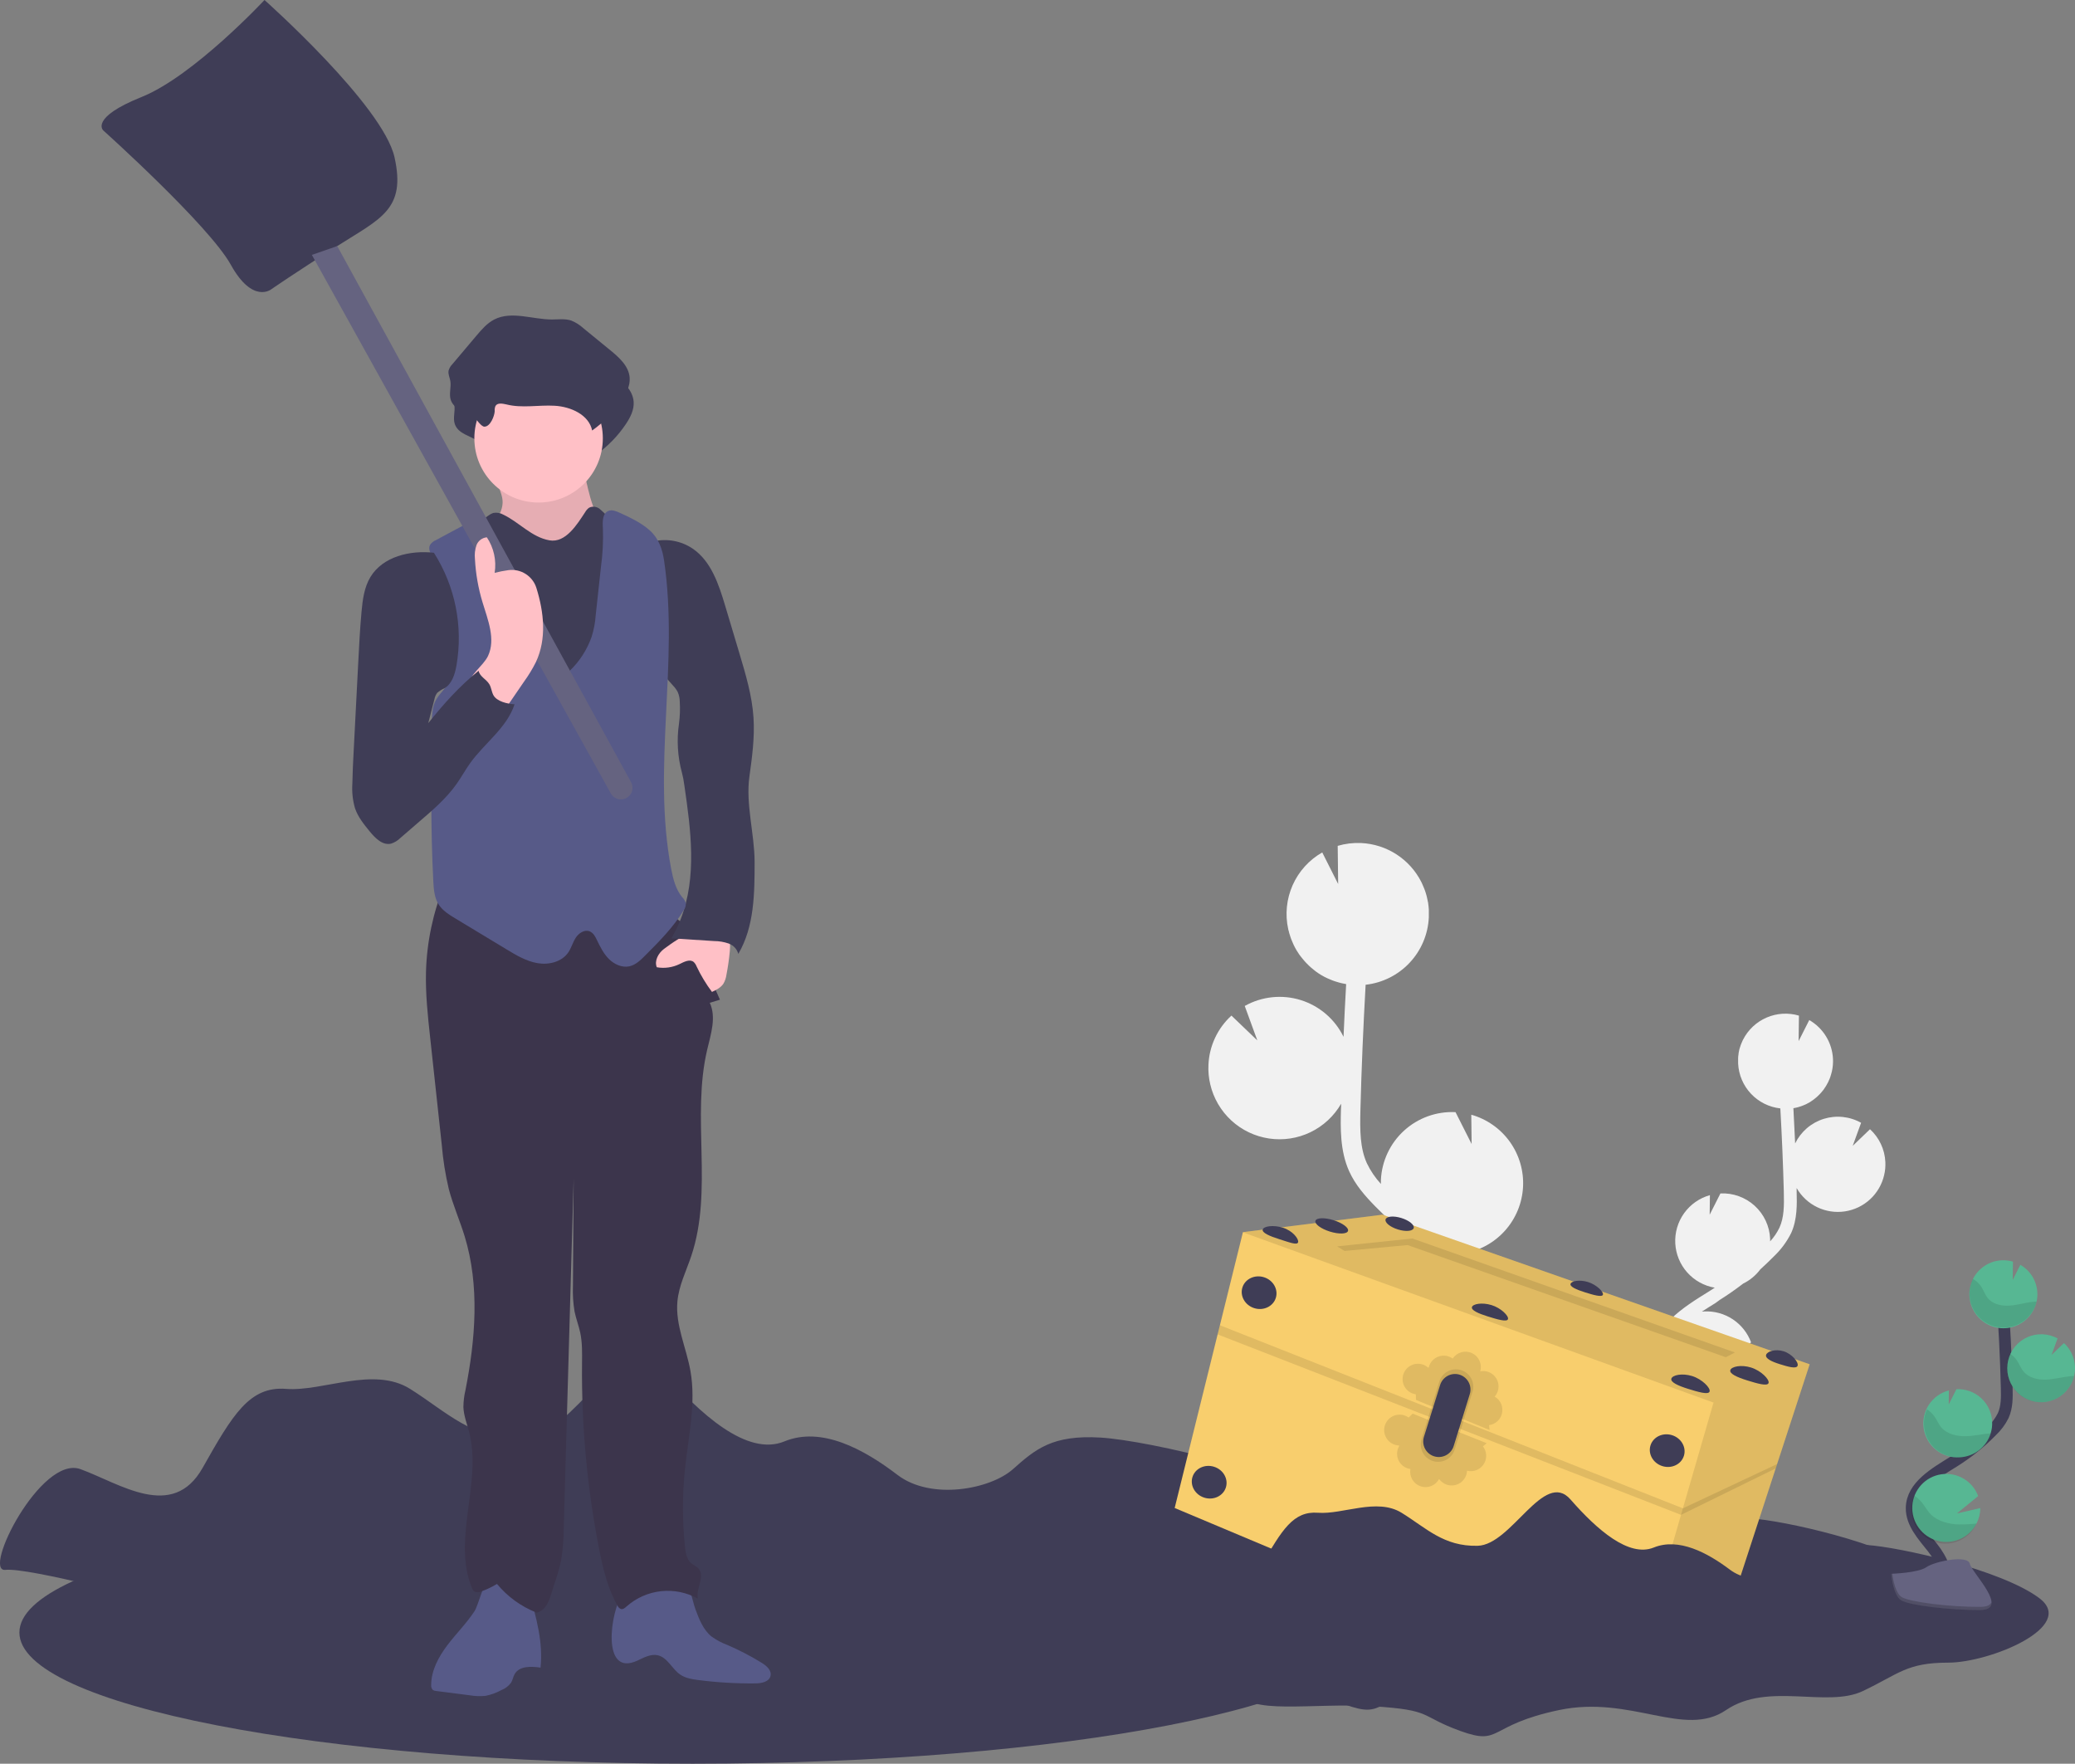 <svg width="706" height="600" viewBox="0 0 706 600" fill="none" xmlns="http://www.w3.org/2000/svg">
<rect x="0" y="0" width="706" height="600" fill="#808080" stroke="none"/>
<g clip-path="url(#clip0)">
<path d="M235.653 600C362.156 600 464.707 580.019 464.707 555.372C464.707 530.725 362.156 510.744 235.653 510.744C109.15 510.744 6.599 530.725 6.599 555.372C6.599 580.019 109.15 600 235.653 600Z" fill="#3F3D56"/>
<path d="M52.302 544.628C52.302 544.628 9.832 533.215 1.819 534.058C-6.194 534.901 13.958 494.917 27.379 499.793C40.8 504.669 58.694 517.496 68.923 499.38C79.152 481.264 84.891 471.512 97.352 472.488C109.814 473.463 127.071 464.694 139.525 472.488C151.978 480.281 160.727 489.893 177.926 489.479C195.126 489.066 211.433 450.066 224.829 465.669C238.225 481.273 254.292 495.545 266.885 490.355C279.479 485.165 293.851 492.967 305.353 501.744C316.856 510.521 336.991 506.62 344.656 499.793C352.322 492.967 358.085 488.091 374.376 489.05C390.666 490.008 442.439 501.727 461.615 516.322C480.791 530.917 436.692 549.479 415.597 549.479C394.503 549.479 390.674 555.331 372.457 564.107C354.24 572.884 324.496 559.231 303.435 573.859C282.373 588.488 255.474 566.058 219.09 573.859C182.706 581.661 190.33 592.38 169.235 584.603C148.141 576.826 155.815 573.86 125.136 571.926C94.458 569.992 60.91 576.802 58.032 564.124C55.155 551.446 36.004 548.521 24.493 544.62C12.982 540.719 52.302 544.628 52.302 544.628Z" fill="#3F3D56"/>
<path d="M581.294 439.438L582.947 438.38L583.435 438.066C579.814 437.452 576.51 435.623 574.068 432.882C571.625 430.141 570.19 426.65 569.997 422.984C569.804 419.318 570.867 415.696 573.009 412.714C575.151 409.732 578.245 407.568 581.781 406.578L581.699 413.24L585.362 405.992C587.484 405.893 589.605 406.213 591.603 406.933C593.601 407.653 595.438 408.76 597.008 410.189C598.578 411.619 599.851 413.344 600.755 415.266C601.658 417.187 602.174 419.268 602.272 421.388C602.272 421.702 602.272 422 602.272 422.306C603.564 420.902 604.639 419.314 605.464 417.595C607.019 414.132 607.044 410.223 606.928 405.463C606.68 396.041 606.275 386.545 605.745 377.074C601.921 376.651 598.373 374.878 595.74 372.074C593.107 369.27 591.561 365.618 591.382 361.777C591.357 361.289 591.357 360.801 591.382 360.314C591.382 360.19 591.382 360.066 591.382 359.95C591.382 359.479 591.456 359.016 591.531 358.554C591.527 358.479 591.527 358.405 591.531 358.33C591.589 357.942 591.671 357.562 591.762 357.182C591.762 357.041 591.837 356.901 591.87 356.76C591.986 356.347 592.11 355.934 592.258 355.537C592.308 355.405 592.358 355.281 592.416 355.149C592.531 354.851 592.655 354.562 592.788 354.273C592.854 354.124 592.92 353.967 592.994 353.818L593.052 353.702C594.763 350.329 597.603 347.662 601.077 346.164C604.552 344.666 608.442 344.433 612.071 345.504L611.964 354.173L615.586 347.016C617.932 348.367 619.901 350.287 621.312 352.597C622.722 354.908 623.528 357.536 623.656 360.24C623.723 361.64 623.603 363.044 623.301 364.413C623.301 364.529 623.235 364.636 623.21 364.752C623.185 364.868 623.102 365.182 623.044 365.388C622.986 365.595 622.887 365.925 622.796 366.215C622.705 366.504 622.664 366.611 622.59 366.81C622.515 367.008 622.35 367.372 622.226 367.636C622.151 367.793 622.085 367.959 622.011 368.124C621.804 368.537 621.581 368.95 621.341 369.347C621.258 369.487 621.159 369.62 621.076 369.752C620.903 370.016 620.729 370.289 620.539 370.578C620.349 370.868 620.299 370.892 620.175 371.041C620.051 371.19 619.819 371.487 619.629 371.702C619.439 371.917 619.356 372 619.216 372.149C619.075 372.297 618.819 372.562 618.604 372.76L618.182 373.157L617.446 373.768L617.066 374.066C616.677 374.347 616.288 374.611 615.875 374.892L615.643 375.025C615.303 375.233 614.953 375.423 614.593 375.595L614.13 375.802C613.841 375.934 613.543 376.066 613.237 376.173L612.708 376.364C612.41 376.471 612.113 376.562 611.807 376.645L611.261 376.785C610.93 376.868 610.591 376.934 610.252 376.992H610.186C610.406 380.992 610.605 384.989 610.781 388.983C611.744 387.004 613.102 385.243 614.771 383.807C616.441 382.371 618.386 381.292 620.487 380.635C622.589 379.978 624.803 379.757 626.993 379.986C629.183 380.215 631.304 380.889 633.224 381.967L630.371 389.802L636.25 384.157C639.402 387.037 641.282 391.05 641.476 395.314C641.549 396.811 641.41 398.311 641.063 399.768C640.331 402.931 638.662 405.8 636.275 408.001C633.888 410.203 630.893 411.634 627.68 412.11C624.467 412.585 621.186 412.082 618.263 410.667C615.34 409.251 612.911 406.988 611.294 404.173C611.294 404.578 611.294 405 611.294 405.388C611.401 409.587 611.534 414.81 609.442 419.438C607.945 422.445 605.93 425.164 603.488 427.471C602.016 428.967 600.494 430.413 598.94 431.818C597.402 433.874 595.398 435.537 593.094 436.669C590.53 438.642 587.879 440.49 585.139 442.215L583.708 443.256C582.17 444.215 580.591 445.19 579.044 446.207L579.871 446.14C583.298 445.98 586.687 446.913 589.548 448.804C592.41 450.696 594.595 453.447 595.789 456.661L585.685 464.926L596.806 462.347C596.796 465.074 596.097 467.755 594.773 470.14C593.45 472.525 591.545 474.537 589.235 475.99C586.926 477.442 584.286 478.288 581.562 478.449C578.838 478.61 576.118 478.08 573.653 476.909C573.909 477.215 574.157 477.529 574.405 477.843L575.877 479.678C582.493 488.008 584.287 495.909 581.029 501.934L577.068 499.793C580.235 493.926 575.472 486.421 572.346 482.438C571.875 481.835 571.387 481.231 570.899 480.628C566.699 475.413 561.936 469.496 562.051 462.24C562.134 451.297 572.76 444.719 581.294 439.438Z" fill="#F1F1F1"/>
<path d="M501.373 428.421L498.834 426.835C498.586 426.686 498.346 426.529 498.106 426.372C503.523 425.444 508.463 422.702 512.115 418.598C515.766 414.493 517.913 409.269 518.202 403.784C518.49 398.299 516.904 392.879 513.703 388.414C510.502 383.949 505.877 380.705 500.587 379.215L500.711 389.19L495.229 378.339H495.163C491.985 378.191 488.81 378.67 485.818 379.749C482.825 380.828 480.075 382.485 477.724 384.626C475.373 386.767 473.467 389.35 472.114 392.228C470.762 395.105 469.99 398.221 469.842 401.397C469.842 401.859 469.842 402.314 469.842 402.768C467.906 400.663 466.292 398.281 465.055 395.702C462.731 390.529 462.69 384.669 462.872 377.521C463.235 363.405 463.847 349.182 464.641 335.008C470.365 334.372 475.674 331.716 479.615 327.518C483.555 323.321 485.869 317.857 486.141 312.107C486.141 311.364 486.141 310.636 486.141 309.909V309.364C486.091 308.661 486.025 307.967 485.918 307.281C485.918 307.165 485.918 307.058 485.86 306.942C485.761 306.364 485.636 305.793 485.496 305.223C485.446 305.008 485.397 304.802 485.339 304.587C485.165 303.967 484.983 303.364 484.76 302.76C484.694 302.562 484.611 302.372 484.528 302.173C484.355 301.727 484.173 301.297 483.974 300.868C483.867 300.636 483.768 300.413 483.66 300.19C483.629 300.134 483.602 300.076 483.577 300.016C481.641 296.2 478.727 292.966 475.131 290.643C471.536 288.32 467.388 286.991 463.111 286.793C460.42 286.672 457.726 286.996 455.14 287.752L455.297 300.735L449.881 289.992C445.419 292.536 441.889 296.44 439.806 301.132C437.723 305.825 437.197 311.061 438.304 316.074C438.304 316.24 438.395 316.405 438.436 316.578C438.511 316.901 438.594 317.215 438.676 317.529C438.759 317.843 438.924 318.355 439.057 318.727C439.189 319.099 439.255 319.322 439.371 319.611C439.528 320.041 439.718 320.438 439.908 320.876C440.016 321.124 440.115 321.372 440.231 321.611C440.537 322.231 440.868 322.843 441.231 323.438C441.355 323.653 441.496 323.851 441.628 324.049C441.893 324.454 442.149 324.876 442.455 325.24C442.629 325.479 442.819 325.702 443.001 325.934C443.183 326.165 443.538 326.603 443.828 326.925L444.44 327.595C444.738 327.909 445.043 328.215 445.358 328.512L445.994 329.099C446.35 329.413 446.722 329.719 447.102 330.008C447.293 330.157 447.475 330.314 447.673 330.463C448.244 330.884 448.831 331.289 449.443 331.653C449.558 331.727 449.682 331.785 449.798 331.851C450.311 332.149 450.832 332.438 451.361 332.678L452.064 332.992C452.502 333.19 452.94 333.38 453.395 333.545C453.66 333.653 453.924 333.744 454.222 333.835C454.669 333.983 455.123 334.124 455.578 334.248L456.405 334.463C456.91 334.578 457.414 334.678 457.918 334.768H458.018C457.676 340.752 457.378 346.735 457.125 352.719C455.68 349.756 453.646 347.119 451.145 344.97C448.644 342.822 445.731 341.206 442.583 340.223C439.436 339.241 436.12 338.911 432.84 339.255C429.561 339.599 426.386 340.609 423.511 342.223L427.794 353.942L418.987 345.496C416.648 347.63 414.753 350.205 413.411 353.072C412.069 355.94 411.305 359.044 411.165 362.207C411.053 364.447 411.259 366.693 411.777 368.876C412.879 373.601 415.376 377.885 418.945 381.173C422.515 384.461 426.991 386.6 431.792 387.313C436.594 388.026 441.499 387.28 445.87 385.171C450.241 383.062 453.878 379.688 456.306 375.488C456.306 376.099 456.306 376.711 456.248 377.314C456.091 383.603 455.884 391.421 459.018 398.405C461.143 403.14 464.567 406.975 467.941 410.421C470.146 412.669 472.417 414.84 474.754 416.934C477.049 420.017 480.045 422.509 483.495 424.206C487.354 427.154 491.328 429.909 495.419 432.471L497.982 434.058C500.281 435.487 502.646 436.959 504.961 438.479C504.556 438.479 504.134 438.397 503.738 438.38C498.606 438.138 493.53 439.534 489.244 442.366C484.959 445.197 481.685 449.318 479.898 454.132L495.022 466.438L478.376 462.587C478.384 466.679 479.429 470.704 481.414 474.284C483.398 477.864 486.258 480.883 489.726 483.06C493.193 485.237 497.157 486.5 501.245 486.732C505.333 486.965 509.414 486.158 513.106 484.388C512.726 484.851 512.354 485.314 511.982 485.785C511.238 486.711 510.493 487.628 509.774 488.537C499.926 501.008 497.188 512.835 502.059 521.859L507.996 518.661C503.25 509.876 510.386 498.636 515.066 492.719C515.769 491.818 516.497 490.917 517.233 490.008C523.526 482.198 530.654 473.339 530.463 462.479C530.058 446.19 514.157 436.364 501.373 428.421Z" fill="#F1F1F1"/>
<path d="M378.7 553.355C378.7 553.355 350.081 545.785 344.69 546.339C339.298 546.893 352.868 520.438 361.906 523.661C370.944 526.884 383.009 535.38 389.897 523.388C396.785 511.397 400.647 504.942 409.056 505.587C417.466 506.231 429.076 500.422 437.469 505.587C445.862 510.752 451.75 517.107 463.343 516.835C474.936 516.562 485.909 490.744 494.948 501.066C503.986 511.388 514.793 520.851 523.278 517.413C531.762 513.975 541.47 519.141 549.201 524.95C556.933 530.76 570.511 528.182 575.662 523.661C580.814 519.141 584.709 515.917 595.69 516.562C606.671 517.207 641.542 524.95 654.459 534.636C667.375 544.322 637.664 556.579 623.458 556.579C609.251 556.579 606.663 560.455 594.392 566.264C582.12 572.074 562.101 563.033 547.895 572.719C533.688 582.405 515.604 567.554 491.061 572.719C466.518 577.884 471.687 584.984 457.472 579.818C443.257 574.653 448.434 572.719 427.769 571.43C407.105 570.141 384.497 574.653 382.554 566.264C380.611 557.876 367.669 555.934 359.954 553.355C352.239 550.777 378.7 553.355 378.7 553.355Z" fill="#3F3D56"/>
<path d="M615.726 464.116L604.646 498.058L604.166 499.537L585.618 556.364L553.865 577.81L399.671 513.008L414.282 453.95L415.06 450.843L422.882 419.231L422.899 419.157L470.364 413.223L615.726 464.116Z" fill="#F8CE6D"/>
<path opacity="0.1" d="M615.726 464.116L585.618 556.364L553.865 577.81L583.014 477.141L422.882 419.231L422.899 419.157L470.364 413.223L615.726 464.116Z" fill="black"/>
<path opacity="0.1" d="M457.48 425.562L454.925 424.008L480.542 421.322L590.29 460.099L587.197 461.719L478.93 423.562L457.48 425.562Z" fill="black"/>
<path opacity="0.1" d="M604.645 498.058L572.594 513.124L415.06 450.843L414.282 453.95L571.958 515.339L604.166 499.537" fill="black"/>
<path d="M434.086 441.529C434.989 438.621 433.176 435.474 430.036 434.5C426.895 433.525 423.617 435.092 422.714 437.999C421.811 440.907 423.624 444.054 426.765 445.028C429.905 446.003 433.183 444.436 434.086 441.529Z" fill="#3F3D56"/>
<path d="M572.933 495.259C573.837 492.352 572.023 489.205 568.883 488.23C565.743 487.256 562.465 488.823 561.561 491.73C560.658 494.638 562.471 497.785 565.612 498.759C568.752 499.734 572.03 498.167 572.933 495.259Z" fill="#3F3D56"/>
<path d="M550.991 561.99C551.894 559.083 550.081 555.936 546.941 554.961C543.8 553.987 540.522 555.554 539.619 558.461C538.716 561.369 540.529 564.516 543.669 565.49C546.81 566.465 550.088 564.898 550.991 561.99Z" fill="#3F3D56"/>
<path d="M417.099 506.001C418.002 503.094 416.189 499.947 413.048 498.972C409.908 497.997 406.63 499.564 405.727 502.472C404.824 505.379 406.637 508.526 409.777 509.501C412.918 510.475 416.196 508.908 417.099 506.001Z" fill="#3F3D56"/>
<path d="M441.661 422.628C441.33 423.702 438.676 422.628 435.302 421.57C431.929 420.512 429.299 419.355 429.63 418.264C429.96 417.173 433.136 416.611 436.51 417.661C439.883 418.711 442 421.554 441.661 422.628Z" fill="#3F3D56"/>
<path d="M458.648 418.756C458.981 417.684 456.769 416.044 453.707 415.094C450.646 414.144 447.893 414.243 447.56 415.315C447.227 416.388 449.439 418.027 452.501 418.977C455.563 419.927 458.315 419.828 458.648 418.756Z" fill="#3F3D56"/>
<path d="M513.073 448.76C512.742 449.835 509.427 448.843 506.21 447.843C502.993 446.843 500.488 445.727 500.818 444.653C501.149 443.579 504.2 443 507.434 443.967C510.667 444.934 513.421 447.67 513.073 448.76Z" fill="#3F3D56"/>
<path d="M581.674 473.38C581.302 474.587 577.779 473.537 574.364 472.479C570.949 471.422 568.295 470.207 568.667 469C569.039 467.793 572.305 467.058 575.72 468.116C579.135 469.174 582.054 472.174 581.674 473.38Z" fill="#3F3D56"/>
<path d="M601.735 470.488C601.355 471.694 597.84 470.645 594.425 469.587C591.01 468.529 588.347 467.314 588.728 466.107C589.108 464.901 592.366 464.165 595.781 465.223C599.196 466.281 602.107 469.281 601.735 470.488Z" fill="#3F3D56"/>
<path d="M611.625 464.595C611.244 465.802 608.317 464.942 605.522 464.066C602.727 463.19 600.561 462.132 600.9 460.926C601.239 459.719 604.059 458.826 606.878 459.702C609.698 460.578 611.997 463.388 611.625 464.595Z" fill="#3F3D56"/>
<path d="M545.381 440.446C545.083 441.405 542.073 440.521 539.212 439.62C536.351 438.719 534.06 437.711 534.366 436.752C534.672 435.793 537.401 435.24 540.295 436.132C543.189 437.025 545.67 439.479 545.381 440.446Z" fill="#3F3D56"/>
<path d="M481 417.79C481.333 416.718 479.461 415.184 476.818 414.364C474.175 413.543 471.762 413.748 471.429 414.82C471.096 415.892 472.968 417.427 475.611 418.247C478.254 419.067 480.667 418.863 481 417.79Z" fill="#3F3D56"/>
<path opacity="0.1" d="M510.94 481.198C511.293 480.063 511.247 478.842 510.811 477.736C510.375 476.63 509.575 475.706 508.542 475.116C509.034 474.557 509.403 473.901 509.625 473.19C509.894 472.328 509.933 471.41 509.741 470.527C509.548 469.645 509.13 468.827 508.527 468.154C507.924 467.481 507.156 466.977 506.299 466.689C505.443 466.401 504.526 466.34 503.638 466.512C503.987 465.313 503.894 464.028 503.376 462.891C502.858 461.754 501.95 460.841 500.815 460.316C499.681 459.791 498.396 459.69 497.194 460.031C495.991 460.372 494.951 461.132 494.261 462.174C493.589 461.688 492.811 461.369 491.99 461.243C491.17 461.118 490.332 461.189 489.545 461.451C488.758 461.714 488.044 462.16 487.464 462.753C486.884 463.345 486.453 464.067 486.207 464.86C486.207 464.975 486.149 465.083 486.125 465.19L485.943 465.281C485.362 464.759 484.672 464.373 483.922 464.152C483.173 463.931 482.384 463.881 481.613 464.006C480.841 464.13 480.108 464.426 479.466 464.871C478.824 465.316 478.29 465.899 477.904 466.578C477.517 467.256 477.288 468.013 477.232 468.791C477.177 469.57 477.297 470.351 477.583 471.078C477.87 471.804 478.316 472.457 478.888 472.989C479.46 473.52 480.144 473.916 480.89 474.149C481.16 474.234 481.436 474.295 481.717 474.331L481.783 476.248L506.806 486.471L506.64 484.818C507.627 484.685 508.555 484.274 509.317 483.633C510.078 482.992 510.641 482.148 510.94 481.198Z" fill="black"/>
<path opacity="0.1" d="M505.094 497.612C504.558 498.674 503.677 499.522 502.595 500.016C501.512 500.51 500.294 500.621 499.14 500.331C499.113 501.073 498.924 501.801 498.586 502.463C498.278 503.076 497.852 503.623 497.332 504.072C496.812 504.521 496.209 504.863 495.557 505.078C494.905 505.294 494.217 505.379 493.532 505.329C492.847 505.279 492.179 505.094 491.566 504.785C490.799 504.398 490.138 503.831 489.639 503.132C489.054 504.232 488.095 505.087 486.935 505.542C485.775 505.998 484.49 506.024 483.313 505.616C482.135 505.208 481.142 504.393 480.513 503.318C479.884 502.243 479.66 500.978 479.881 499.752C479.306 499.673 478.747 499.5 478.227 499.24C476.99 498.618 476.05 497.53 475.614 496.216C475.179 494.902 475.283 493.469 475.904 492.231L476.069 491.926L476.003 491.736C475.246 491.712 474.504 491.523 473.828 491.182C472.586 490.553 471.644 489.456 471.211 488.133C470.778 486.811 470.888 485.37 471.517 484.128C472.146 482.886 473.244 481.946 474.567 481.512C475.891 481.079 477.332 481.189 478.575 481.818C478.819 481.941 479.054 482.082 479.278 482.24L480.65 480.909L505.821 490.967L504.556 492.041C505.165 492.823 505.539 493.762 505.634 494.749C505.73 495.735 505.542 496.728 505.094 497.612Z" fill="black"/>
<path opacity="0.1" d="M489.73 469.95L483.652 489.636C483.204 491.08 483.325 492.64 483.99 493.997C484.656 495.354 485.816 496.404 487.233 496.934C487.986 497.214 488.788 497.337 489.591 497.297C490.394 497.256 491.18 497.053 491.901 496.699C492.622 496.344 493.264 495.847 493.786 495.236C494.309 494.626 494.701 493.916 494.94 493.149L501.017 473.454C501.25 472.691 501.325 471.887 501.238 471.094C501.151 470.3 500.903 469.532 500.51 468.837C500.118 468.141 499.588 467.533 498.953 467.048C498.318 466.563 497.591 466.212 496.817 466.016C495.356 465.644 493.809 465.844 492.491 466.576C491.173 467.307 490.186 468.515 489.73 469.95Z" fill="black"/>
<path d="M489.994 471.149L484.479 488.802C484.075 490.096 484.183 491.496 484.781 492.712C485.38 493.929 486.423 494.869 487.695 495.339C488.371 495.589 489.09 495.699 489.809 495.662C490.528 495.626 491.233 495.443 491.879 495.125C492.525 494.807 493.099 494.361 493.567 493.814C494.035 493.266 494.387 492.63 494.6 491.942L500.082 474.281C500.295 473.593 500.366 472.869 500.289 472.153C500.213 471.437 499.992 470.744 499.639 470.116C499.287 469.488 498.81 468.939 498.238 468.501C497.665 468.064 497.01 467.747 496.312 467.57C495.001 467.253 493.618 467.447 492.445 468.111C491.272 468.776 490.395 469.862 489.994 471.149Z" fill="#3F3D56"/>
<path d="M418.094 562.388C418.094 562.388 389.475 554.818 384.084 555.38C378.692 555.942 392.262 529.471 401.3 532.703C410.338 535.934 422.403 544.413 429.291 532.422C436.179 520.43 440.041 513.984 448.45 514.628C456.86 515.273 468.47 509.463 476.863 514.628C485.256 519.793 491.144 526.141 502.737 525.868C514.33 525.595 525.303 499.777 534.35 510.107C543.396 520.438 554.196 529.884 562.68 526.455C571.164 523.025 580.872 528.182 588.595 533.992C596.319 539.802 609.913 537.215 615.056 532.703C620.2 528.19 624.095 524.95 635.076 525.595C646.057 526.24 680.928 533.992 693.844 543.669C706.761 553.347 677.058 565.62 662.844 565.62C648.629 565.62 646.057 569.488 633.786 575.298C621.515 581.107 601.487 572.074 587.28 581.752C573.074 591.43 554.99 576.595 530.447 581.752C505.904 586.909 511.072 594.017 496.866 588.86C482.66 583.703 487.82 581.752 467.155 580.463C446.491 579.174 423.883 583.694 421.948 575.298C420.013 566.901 407.105 564.975 399.348 562.388C391.592 559.802 418.094 562.388 418.094 562.388Z" fill="#3F3D56"/>
<path d="M661.016 540.636C663.497 536.083 660.685 530.496 657.477 526.438C654.268 522.38 650.349 518.174 650.431 512.975C650.555 505.537 658.453 501.149 664.762 497.198C669.447 494.276 673.766 490.805 677.629 486.86C679.25 485.345 680.588 483.554 681.581 481.57C682.888 478.661 682.855 475.356 682.772 472.174C682.502 461.562 681.975 450.959 681.193 440.364" stroke="#3F3D56" stroke-width="4" stroke-miterlimit="10"/>
<path d="M693.191 439.785C693.103 437.842 692.527 435.953 691.515 434.292C690.503 432.631 689.089 431.251 687.403 430.281L684.806 435.422L684.889 429.198C683.647 428.834 682.353 428.678 681.06 428.736C678.776 428.849 676.577 429.636 674.74 430.997C672.903 432.358 671.51 434.232 670.738 436.383C669.965 438.534 669.847 440.866 670.399 443.084C670.951 445.302 672.148 447.307 673.839 448.846C675.529 450.385 677.638 451.389 679.899 451.731C682.16 452.074 684.472 451.739 686.543 450.77C688.614 449.801 690.352 448.24 691.536 446.285C692.721 444.33 693.3 442.069 693.199 439.785H693.191Z" fill="#57B793"/>
<path d="M672.494 518.289C671.276 520.647 669.285 522.516 666.854 523.581C664.422 524.646 661.698 524.844 659.138 524.141C656.578 523.437 654.337 521.876 652.792 519.718C651.247 517.561 650.49 514.938 650.65 512.289C650.809 509.64 651.875 507.127 653.668 505.17C655.461 503.213 657.873 501.932 660.499 501.54C663.125 501.149 665.805 501.672 668.091 503.021C670.378 504.37 672.131 506.463 673.056 508.95L665.804 514.876L673.784 513.033C673.776 514.862 673.334 516.664 672.494 518.289Z" fill="#57B793"/>
<path d="M666.763 495.769C663.88 495.969 661.027 495.085 658.763 493.29C656.5 491.496 654.99 488.92 654.53 486.069C654.069 483.218 654.693 480.298 656.277 477.883C657.861 475.467 660.292 473.732 663.091 473.017L663.034 477.793L665.655 472.595C667.18 472.517 668.705 472.742 670.142 473.255C671.58 473.769 672.902 474.562 674.031 475.588C675.161 476.614 676.077 477.854 676.725 479.235C677.374 480.616 677.743 482.112 677.81 483.636C677.878 484.975 677.71 486.315 677.314 487.595C676.615 489.879 675.225 491.892 673.336 493.355C671.447 494.818 669.151 495.662 666.763 495.769Z" fill="#57B793"/>
<path d="M694.936 477.033C693.155 477.099 691.382 476.752 689.757 476.02C688.131 475.289 686.697 474.192 685.565 472.815C684.434 471.438 683.636 469.819 683.233 468.083C682.831 466.348 682.834 464.543 683.245 462.809C683.655 461.075 684.46 459.459 685.597 458.087C686.735 456.716 688.174 455.625 689.803 454.9C691.431 454.176 693.205 453.837 694.986 453.91C696.767 453.983 698.508 454.467 700.071 455.322L698.02 460.942L702.238 456.893C704.498 458.961 705.845 461.841 705.984 464.901C706.039 465.975 705.941 467.052 705.694 468.099C705.121 470.557 703.76 472.761 701.818 474.374C699.875 475.986 697.459 476.92 694.936 477.033Z" fill="#57B793"/>
<path opacity="0.1" d="M691.628 442.876C688.949 443.165 686.344 444 683.657 444.165C680.969 444.331 678.017 443.694 676.322 441.603C675.404 440.479 674.941 439.058 674.172 437.827C673.438 436.683 672.432 435.737 671.245 435.074C670.545 436.537 670.16 438.131 670.116 439.752C670.071 441.373 670.369 442.985 670.988 444.484C671.607 445.983 672.535 447.335 673.711 448.452C674.887 449.57 676.284 450.428 677.813 450.971C679.342 451.513 680.968 451.729 682.586 451.603C684.204 451.477 685.777 451.013 687.203 450.24C688.63 449.468 689.878 448.404 690.867 447.118C691.856 445.833 692.563 444.354 692.943 442.777C692.507 442.793 692.069 442.827 691.628 442.876Z" fill="black"/>
<path opacity="0.1" d="M694.936 477.033C692.938 477.123 690.951 476.695 689.167 475.792C687.384 474.89 685.863 473.542 684.753 471.88C683.643 470.217 682.981 468.297 682.831 466.304C682.681 464.311 683.048 462.314 683.897 460.504C684.821 461.114 685.619 461.897 686.245 462.81C687.072 464.058 687.576 465.504 688.552 466.645C690.355 468.769 693.439 469.463 696.242 469.339C699.046 469.215 701.75 468.413 704.511 468.157C704.9 468.157 705.338 468.099 705.686 468.091C705.115 470.549 703.755 472.753 701.815 474.368C699.874 475.982 697.458 476.918 694.936 477.033Z" fill="black"/>
<path opacity="0.1" d="M666.763 495.769C664.781 495.866 662.808 495.453 661.032 494.569C659.256 493.684 657.738 492.359 656.622 490.719C655.506 489.08 654.831 487.181 654.66 485.206C654.49 483.23 654.831 481.244 655.649 479.438C656.614 480.064 657.455 480.863 658.13 481.793C659.031 483.066 659.594 484.537 660.611 485.711C662.57 487.884 665.862 488.653 668.83 488.587C671.799 488.521 674.47 487.818 677.323 487.595C676.623 489.881 675.232 491.894 673.341 493.357C671.45 494.821 669.152 495.663 666.763 495.769Z" fill="black"/>
<path opacity="0.1" d="M672.494 518.289C671.238 521.093 668.92 523.283 666.048 524.378C663.177 525.473 659.988 525.383 657.183 524.128C654.378 522.873 652.187 520.556 651.091 517.687C649.996 514.817 650.086 511.63 651.341 508.826C652.295 509.455 653.15 510.221 653.88 511.099C654.988 512.438 655.716 513.967 656.989 515.231C659.362 517.562 663.191 518.537 666.606 518.612C668.573 518.621 670.539 518.513 672.494 518.289Z" fill="black"/>
<path d="M643.51 535.388C643.51 535.388 652.672 535.107 655.434 533.141C658.196 531.174 669.492 528.835 670.211 531.984C670.931 535.132 683.971 547.686 673.635 547.736C663.298 547.785 649.605 546.132 646.851 544.43C644.097 542.727 643.51 535.388 643.51 535.388Z" fill="#656380"/>
<path opacity="0.2" d="M673.841 546.645C663.497 546.727 649.811 544.992 647.058 543.339C644.957 542.058 644.122 537.479 643.841 535.364H643.535C643.535 535.364 644.114 542.752 646.843 544.454C649.572 546.157 663.282 547.818 673.626 547.76C676.612 547.76 677.637 546.678 677.587 545.107C677.149 546.033 676.041 546.62 673.841 546.645Z" fill="black"/>
<path d="M169.682 148.083C169.623 147.481 169.711 146.874 169.938 146.314C170.608 145.124 172.361 145.446 173.684 145.785C179.009 147.124 184.616 145.909 190.09 146.223C195.564 146.537 201.741 149.273 202.841 154.645C206.819 151.828 210.246 148.307 212.954 144.256C214.476 141.983 215.799 139.38 215.592 136.653C215.294 132.719 211.995 129.777 208.935 127.281L199.839 119.843C198.643 118.742 197.26 117.863 195.754 117.248C193.654 116.529 191.355 116.868 189.139 116.868C182.524 116.868 175.437 113.86 169.533 116.868C167.052 118.132 165.217 120.298 163.43 122.413L155.294 132.041C154.679 132.654 154.232 133.413 153.995 134.248C153.764 135.421 154.368 136.579 154.574 137.76C154.963 139.909 154.029 142.198 154.748 144.264C155.93 147.694 160.09 148.182 162.637 150.141C163.588 150.876 165.076 153.355 166.201 153.331C168.218 153.306 169.624 149.661 169.682 148.083Z" fill="#3F3D56"/>
<path d="M171.021 171.074C170.93 173.752 169.368 176.132 167.863 178.355C165.853 181.314 163.728 184.388 160.553 186.041C176.511 194.463 195.101 196.422 212.466 191.512C215.253 190.686 218.544 188.967 218.379 186.066C215.071 185.165 211.648 184.231 208.836 182.24C205.479 179.859 203.263 176.157 201.832 172.322C200.402 168.488 199.674 164.388 198.673 160.397C198.608 159.987 198.43 159.604 198.161 159.289C197.705 158.963 197.146 158.816 196.59 158.876L185.575 158.678C181.052 158.678 176.14 158.57 171.939 160.488C166.713 162.884 171.17 166.628 171.021 171.074Z" fill="#FFC0C6"/>
<path opacity="0.1" d="M171.021 171.074C170.93 173.752 169.368 176.132 167.863 178.355C165.853 181.314 163.728 184.388 160.553 186.041C176.511 194.463 195.101 196.422 212.466 191.512C215.253 190.686 218.544 188.967 218.379 186.066C215.071 185.165 211.648 184.231 208.836 182.24C205.479 179.859 203.263 176.157 201.832 172.322C200.402 168.488 199.674 164.388 198.673 160.397C198.608 159.987 198.43 159.604 198.161 159.289C197.705 158.963 197.146 158.816 196.59 158.876L185.575 158.678C181.052 158.678 176.14 158.57 171.939 160.488C166.713 162.884 171.17 166.628 171.021 171.074Z" fill="black"/>
<path d="M161.438 548.132C158.726 552.264 155.178 555.76 152.201 559.702C149.224 563.645 146.735 568.24 146.702 573.174C146.663 573.487 146.693 573.805 146.792 574.105C146.891 574.406 147.055 574.68 147.273 574.909C147.611 575.128 148.003 575.25 148.406 575.264L159.9 576.736C161.647 577.039 163.428 577.101 165.192 576.917C167.091 576.542 168.921 575.876 170.617 574.942C171.912 574.434 173.04 573.576 173.875 572.463C174.429 571.554 174.577 570.438 175.107 569.512C176.703 566.711 180.721 566.835 183.913 567.322C184.831 558.802 182.474 550.306 180.134 542.058C180.033 541.552 179.815 541.076 179.498 540.669C179.08 540.268 178.564 539.983 178.001 539.843C175.247 538.942 168.591 535.413 166.275 537.066C164.58 538.289 162.81 545.942 161.438 548.132Z" fill="#575A88"/>
<path d="M216.857 564.934C219.065 563.901 221.422 562.57 223.804 563.116C227.161 563.868 228.657 567.835 231.51 569.727C233.263 570.909 235.43 571.256 237.522 571.529C243.965 572.362 250.458 572.745 256.954 572.678C259.03 572.678 261.643 572.182 262.147 570.198C262.652 568.215 260.742 566.636 259.046 565.603C255.367 563.347 251.531 561.356 247.569 559.644C245.621 558.926 243.78 557.947 242.095 556.735C239.258 554.446 237.878 550.859 236.612 547.446C235.595 544.702 234.661 538.777 232.577 536.702C230.295 534.463 227.227 535.95 224.366 536.578C219.917 537.554 214.707 538.231 211.846 542.223C207.662 548.066 204.445 570.678 216.857 564.934Z" fill="#575A88"/>
<path d="M151.11 301.207C147.311 310.549 145.222 320.498 144.941 330.578C144.742 338.107 145.553 345.611 146.371 353.099C147.678 365.22 148.99 377.342 150.308 389.463C150.728 394.503 151.522 399.506 152.681 404.43C154.111 409.926 156.435 415.173 158.097 420.578C163.24 437.421 161.777 455.587 158.378 472.868C157.926 474.763 157.687 476.704 157.667 478.653C157.766 481.57 158.891 484.347 159.619 487.173C164.067 504.405 153.83 523.537 160.512 540.066C160.681 540.656 161.053 541.168 161.562 541.512C161.897 541.638 162.255 541.695 162.613 541.679C162.971 541.664 163.322 541.576 163.646 541.421C165.549 540.759 167.376 539.895 169.095 538.843C172.695 543.196 177.345 546.561 182.607 548.62C186.526 547.653 187.262 542.892 188.544 539.066C189.521 536.348 190.317 533.567 190.925 530.744C191.492 527.279 191.783 523.775 191.794 520.264L195.184 400.967L194.936 437.372C194.818 440.32 195.003 443.272 195.49 446.182C195.986 448.603 196.896 450.926 197.417 453.347C198.153 456.81 198.062 460.397 198.029 463.942C197.822 484.969 199.748 505.964 203.776 526.603C205.099 533.364 206.686 540.19 210.068 546.182C210.18 546.457 210.347 546.706 210.559 546.913C210.771 547.121 211.023 547.283 211.301 547.388C212.02 547.545 212.681 546.975 213.227 546.471C216.494 543.585 220.576 541.782 224.911 541.311C229.246 540.841 233.62 541.725 237.431 543.843C236.703 540.339 240.044 536.264 237.654 533.603C236.968 532.835 235.942 532.463 235.173 531.793C233.652 530.496 233.288 528.314 233.073 526.322C232.135 517.457 232.135 508.518 233.073 499.653C234.239 488.57 236.86 477.397 234.925 466.43C233.52 458.471 229.732 450.727 230.485 442.719C230.981 437.347 233.478 432.397 235.198 427.281C242.707 404.917 235.198 379.992 240.631 357.033C241.88 351.76 243.765 346.058 241.499 341.14L244.948 340.091L237.787 323.752C236.265 320.273 234.677 316.694 231.998 314.016C227.5 309.545 220.777 308.347 214.501 307.405L163.447 299.446C158.924 298.711 152.821 297.008 151.11 301.207Z" fill="#3C354C"/>
<path d="M183.252 170.959C195.322 170.959 205.107 161.179 205.107 149.116C205.107 137.052 195.322 127.273 183.252 127.273C171.181 127.273 161.396 137.052 161.396 149.116C161.396 161.179 171.181 170.959 183.252 170.959Z" fill="#FFC0C6"/>
<path d="M171.336 175.124C170.276 174.497 169.024 174.277 167.813 174.504C167.218 174.716 166.66 175.02 166.159 175.405L155.823 182.645C154.341 183.564 153.02 184.72 151.912 186.066C150.142 188.471 149.861 191.669 150.093 194.645C150.605 201.355 153.318 207.686 154.789 214.248C156.261 220.81 156.261 228.298 152.028 233.554C151.299 234.308 150.691 235.169 150.225 236.107C149.973 236.909 149.858 237.747 149.886 238.587C149.733 241.728 149.799 244.876 150.084 248.008C150.547 252.05 151.738 255.975 152.383 259.983C153.516 266.81 153.21 273.81 154.087 280.645C154.048 281.102 154.104 281.562 154.253 281.996C154.401 282.43 154.639 282.829 154.95 283.166C155.261 283.503 155.639 283.772 156.06 283.956C156.481 284.139 156.935 284.233 157.394 284.231C162.505 284.979 167.668 285.319 172.833 285.248C178.811 285.248 184.781 284.917 190.752 284.603L217.924 283.174C218.311 283.223 218.704 283.188 219.076 283.07C219.448 282.952 219.79 282.754 220.077 282.49C220.365 282.227 220.591 281.903 220.74 281.543C220.89 281.183 220.959 280.795 220.942 280.405C223.324 268.983 225.722 257.355 224.597 245.752C223.87 238.256 221.687 230.992 219.636 223.752C217.982 217.884 216.394 211.727 217.635 205.752C218.462 201.81 220.471 198.165 220.992 194.182C221.293 192.109 221.113 189.994 220.464 188.002C219.816 186.01 218.718 184.194 217.254 182.694C214.211 179.777 209.771 178.669 206.736 175.744C205.903 174.798 204.996 173.919 204.024 173.116C203.528 172.721 202.931 172.472 202.301 172.399C201.671 172.326 201.033 172.431 200.46 172.702C199.9 173.099 199.437 173.616 199.104 174.215C196.457 178.231 192.488 184.851 186.907 183.81C180.87 182.727 176.653 177.686 171.336 175.124Z" fill="#3F3D56"/>
<path d="M225.945 322.793C224.01 324.24 222.571 326.81 223.464 329.05C226.093 329.518 228.803 329.142 231.204 327.975C232.751 327.223 234.677 326.165 236.017 327.256C236.451 327.673 236.787 328.181 237.001 328.744C238.45 331.814 240.207 334.73 242.244 337.446C243.716 336.752 245.262 335.992 246.147 334.628C246.681 333.699 247.026 332.674 247.164 331.612C247.683 328.952 248.066 326.268 248.313 323.57C248.487 321.612 248.52 319.438 247.18 317.983C241.433 311.785 230.716 319.231 225.945 322.793Z" fill="#FFC0C6"/>
<path d="M168.318 139.884C168.259 139.285 168.347 138.681 168.574 138.124C169.244 136.934 170.997 137.297 172.32 137.587C177.645 138.934 183.252 137.719 188.726 138.033C194.2 138.347 200.377 141.083 201.477 146.454C205.455 143.637 208.886 140.116 211.598 136.066C213.12 133.793 214.443 131.19 214.236 128.463C213.938 124.529 210.639 121.587 207.579 119.091L198.483 111.653C197.287 110.554 195.903 109.678 194.398 109.066C192.298 108.347 189.999 108.686 187.783 108.686C181.168 108.686 174.081 105.678 168.177 108.686C165.696 109.959 163.861 112.124 162.066 114.24L153.938 123.868C153.324 124.479 152.874 125.235 152.631 126.066C152.4 127.24 153.003 128.405 153.218 129.578C153.599 131.727 152.672 134.025 153.384 136.091C154.566 139.521 158.734 140 161.281 141.967C162.232 142.702 163.712 145.182 164.845 145.149C166.854 145.116 168.26 141.471 168.318 139.884Z" fill="#3F3D56"/>
<path d="M222.29 184.19C224.578 183.65 226.954 183.592 229.266 184.018C231.578 184.445 233.775 185.348 235.719 186.669C241.971 190.95 244.543 198.769 246.717 206.025L251.588 222.298C253.721 229.43 255.871 236.628 256.367 244.058C256.822 250.81 255.896 257.57 254.97 264.273C253.688 273.554 256.706 283.727 256.748 293.091C256.748 303.835 256.682 315.231 251.207 324.496C250.98 323.685 250.561 322.942 249.985 322.327C249.41 321.713 248.694 321.246 247.9 320.967C246.315 320.426 244.654 320.147 242.98 320.141L228.426 319.207C229.666 317.112 230.734 314.92 231.618 312.653C237.2 298.322 235.058 282.306 232.833 267.099C232.658 265.649 232.382 264.213 232.007 262.802C230.539 257.377 230.205 251.708 231.023 246.149C231.356 243.634 231.441 241.093 231.279 238.562C231.254 237.493 231.026 236.439 230.609 235.455C230.181 234.645 229.641 233.899 229.005 233.24L226.061 229.934C225.821 219.934 224.25 209.86 222.696 199.975C221.941 194.748 221.805 189.449 222.29 184.19Z" fill="#3F3D56"/>
<path d="M193.696 228.347C179.56 217.384 170.143 201.443 167.367 183.777C166.887 180.645 165.639 176.554 162.472 176.661C161.512 176.763 160.589 177.085 159.776 177.603L148.298 183.752C147.478 184.085 146.779 184.662 146.297 185.405C145.545 186.876 146.611 188.57 147.529 189.942C153.706 199.281 154.145 211.14 154.393 222.331C154.467 225.636 154.492 229.116 152.896 232.008C151.598 234.347 149.34 236.066 148.149 238.471C147.033 240.727 146.983 243.339 146.95 245.859C146.719 263.843 146.487 281.851 147.43 299.818C147.571 302.529 147.786 305.372 149.233 307.669C150.581 309.793 152.805 311.165 154.955 312.463L172.361 322.975C175.669 324.983 179.109 327.025 182.938 327.669C186.766 328.314 191.141 327.223 193.34 324.025C194.407 322.471 194.878 320.578 195.904 319C196.929 317.421 198.889 316.14 200.633 316.843C201.874 317.339 202.552 318.636 203.114 319.835C204.222 322.124 205.38 324.471 207.191 326.264C209.002 328.058 211.623 329.264 214.112 328.744C216.262 328.273 217.941 326.645 219.487 325.091C224.267 320.306 229.096 315.455 232.61 309.661C233.116 308.988 233.378 308.164 233.354 307.322C233.129 306.504 232.686 305.761 232.073 305.174C229.873 302.479 229.005 298.95 228.352 295.529C221.811 261.149 231.047 225.413 225.962 190.785C225.383 186.818 224.109 183.174 221.133 180.488C218.156 177.802 214.451 176.091 210.804 174.421C209.605 173.876 208.233 173.314 207.009 173.81C204.983 174.636 204.975 177.421 205.124 179.595C205.296 184.049 205.074 188.51 204.462 192.926L202.684 209.281C202.514 211.779 202.048 214.248 201.295 216.636C199.731 221.089 197.126 225.104 193.696 228.347Z" fill="#575A88"/>
<path d="M92.308 98.405C92.308 98.405 85.999 103.529 78.549 90.091C71.098 76.653 35.119 44.355 35.119 44.355C35.119 44.355 30.464 40.099 48.151 33.008C65.839 25.917 89.993 0 89.993 0C89.993 0 130.297 35.81 134.241 53.545C138.185 71.281 129.552 74.289 114.734 83.711C99.916 93.132 92.308 98.405 92.308 98.405Z" fill="#3F3D56"/>
<path d="M207.819 269.909L106.109 86.711L114.742 83.711L214.732 266.116C214.984 266.578 215.141 267.086 215.194 267.609C215.247 268.133 215.195 268.662 215.041 269.165C214.887 269.668 214.634 270.136 214.297 270.54C213.96 270.945 213.546 271.278 213.079 271.521C212.165 271.989 211.104 272.083 210.122 271.782C209.139 271.481 208.313 270.809 207.819 269.909Z" fill="#656380"/>
<path d="M166.052 223.141C168.714 217.446 165.986 210.876 164.166 204.86C162.717 200.078 161.853 195.138 161.595 190.149C161.421 188.579 161.596 186.99 162.107 185.496C162.378 184.755 162.855 184.107 163.482 183.628C164.109 183.149 164.86 182.859 165.647 182.793C168.021 186.344 168.969 190.658 168.301 194.876C169.842 194.479 171.405 194.173 172.981 193.959C175.026 193.684 177.101 194.14 178.842 195.245C180.584 196.35 181.878 198.034 182.499 200C185.12 208.397 186.013 217.355 182.358 225.207C181.193 227.53 179.841 229.755 178.315 231.86L170.343 243.496C169.798 244.322 169.128 245.149 168.169 245.289C167.209 245.43 166.209 244.562 165.506 243.76C163.083 241.025 158.783 237.041 159.255 233.273C159.726 229.504 164.464 226.488 166.052 223.141Z" fill="#FFC0C6"/>
<path d="M147.628 188.041C139.533 187.124 130.263 189.314 126.03 196.306C123.904 199.835 123.375 204.066 123.003 208.165C122.482 213.909 122.176 219.669 121.887 225.421L120.324 255.702C120.134 259.322 119.952 262.95 119.886 266.57C119.697 269.4 120.002 272.241 120.787 274.967C121.787 277.901 123.772 280.38 125.748 282.793C127.725 285.206 130.197 287.694 133.1 286.992C134.287 286.6 135.367 285.934 136.25 285.049L142.865 279.33C147.364 275.471 151.912 271.554 155.335 266.711C156.989 264.38 158.345 261.859 160.016 259.545C164.927 252.735 172.485 247.57 175.074 239.587C172.593 239.454 168.988 238.636 167.846 236.438C167.243 235.273 167.16 233.884 166.49 232.768C165.473 231.066 163.183 230.14 162.844 228.19C156.344 233.421 150.903 239.496 145.71 246.016L147.819 237.826C147.966 237.057 148.286 236.331 148.753 235.702C149.493 235.055 150.33 234.528 151.234 234.14C153.805 232.587 154.781 229.372 155.302 226.413C157.627 213.114 154.89 199.426 147.628 188.041Z" fill="#3F3D56"/>
</g>
<defs>
<clipPath id="clip0">
<rect width="706" height="600" fill="white"/>
</clipPath>
</defs>
</svg>
